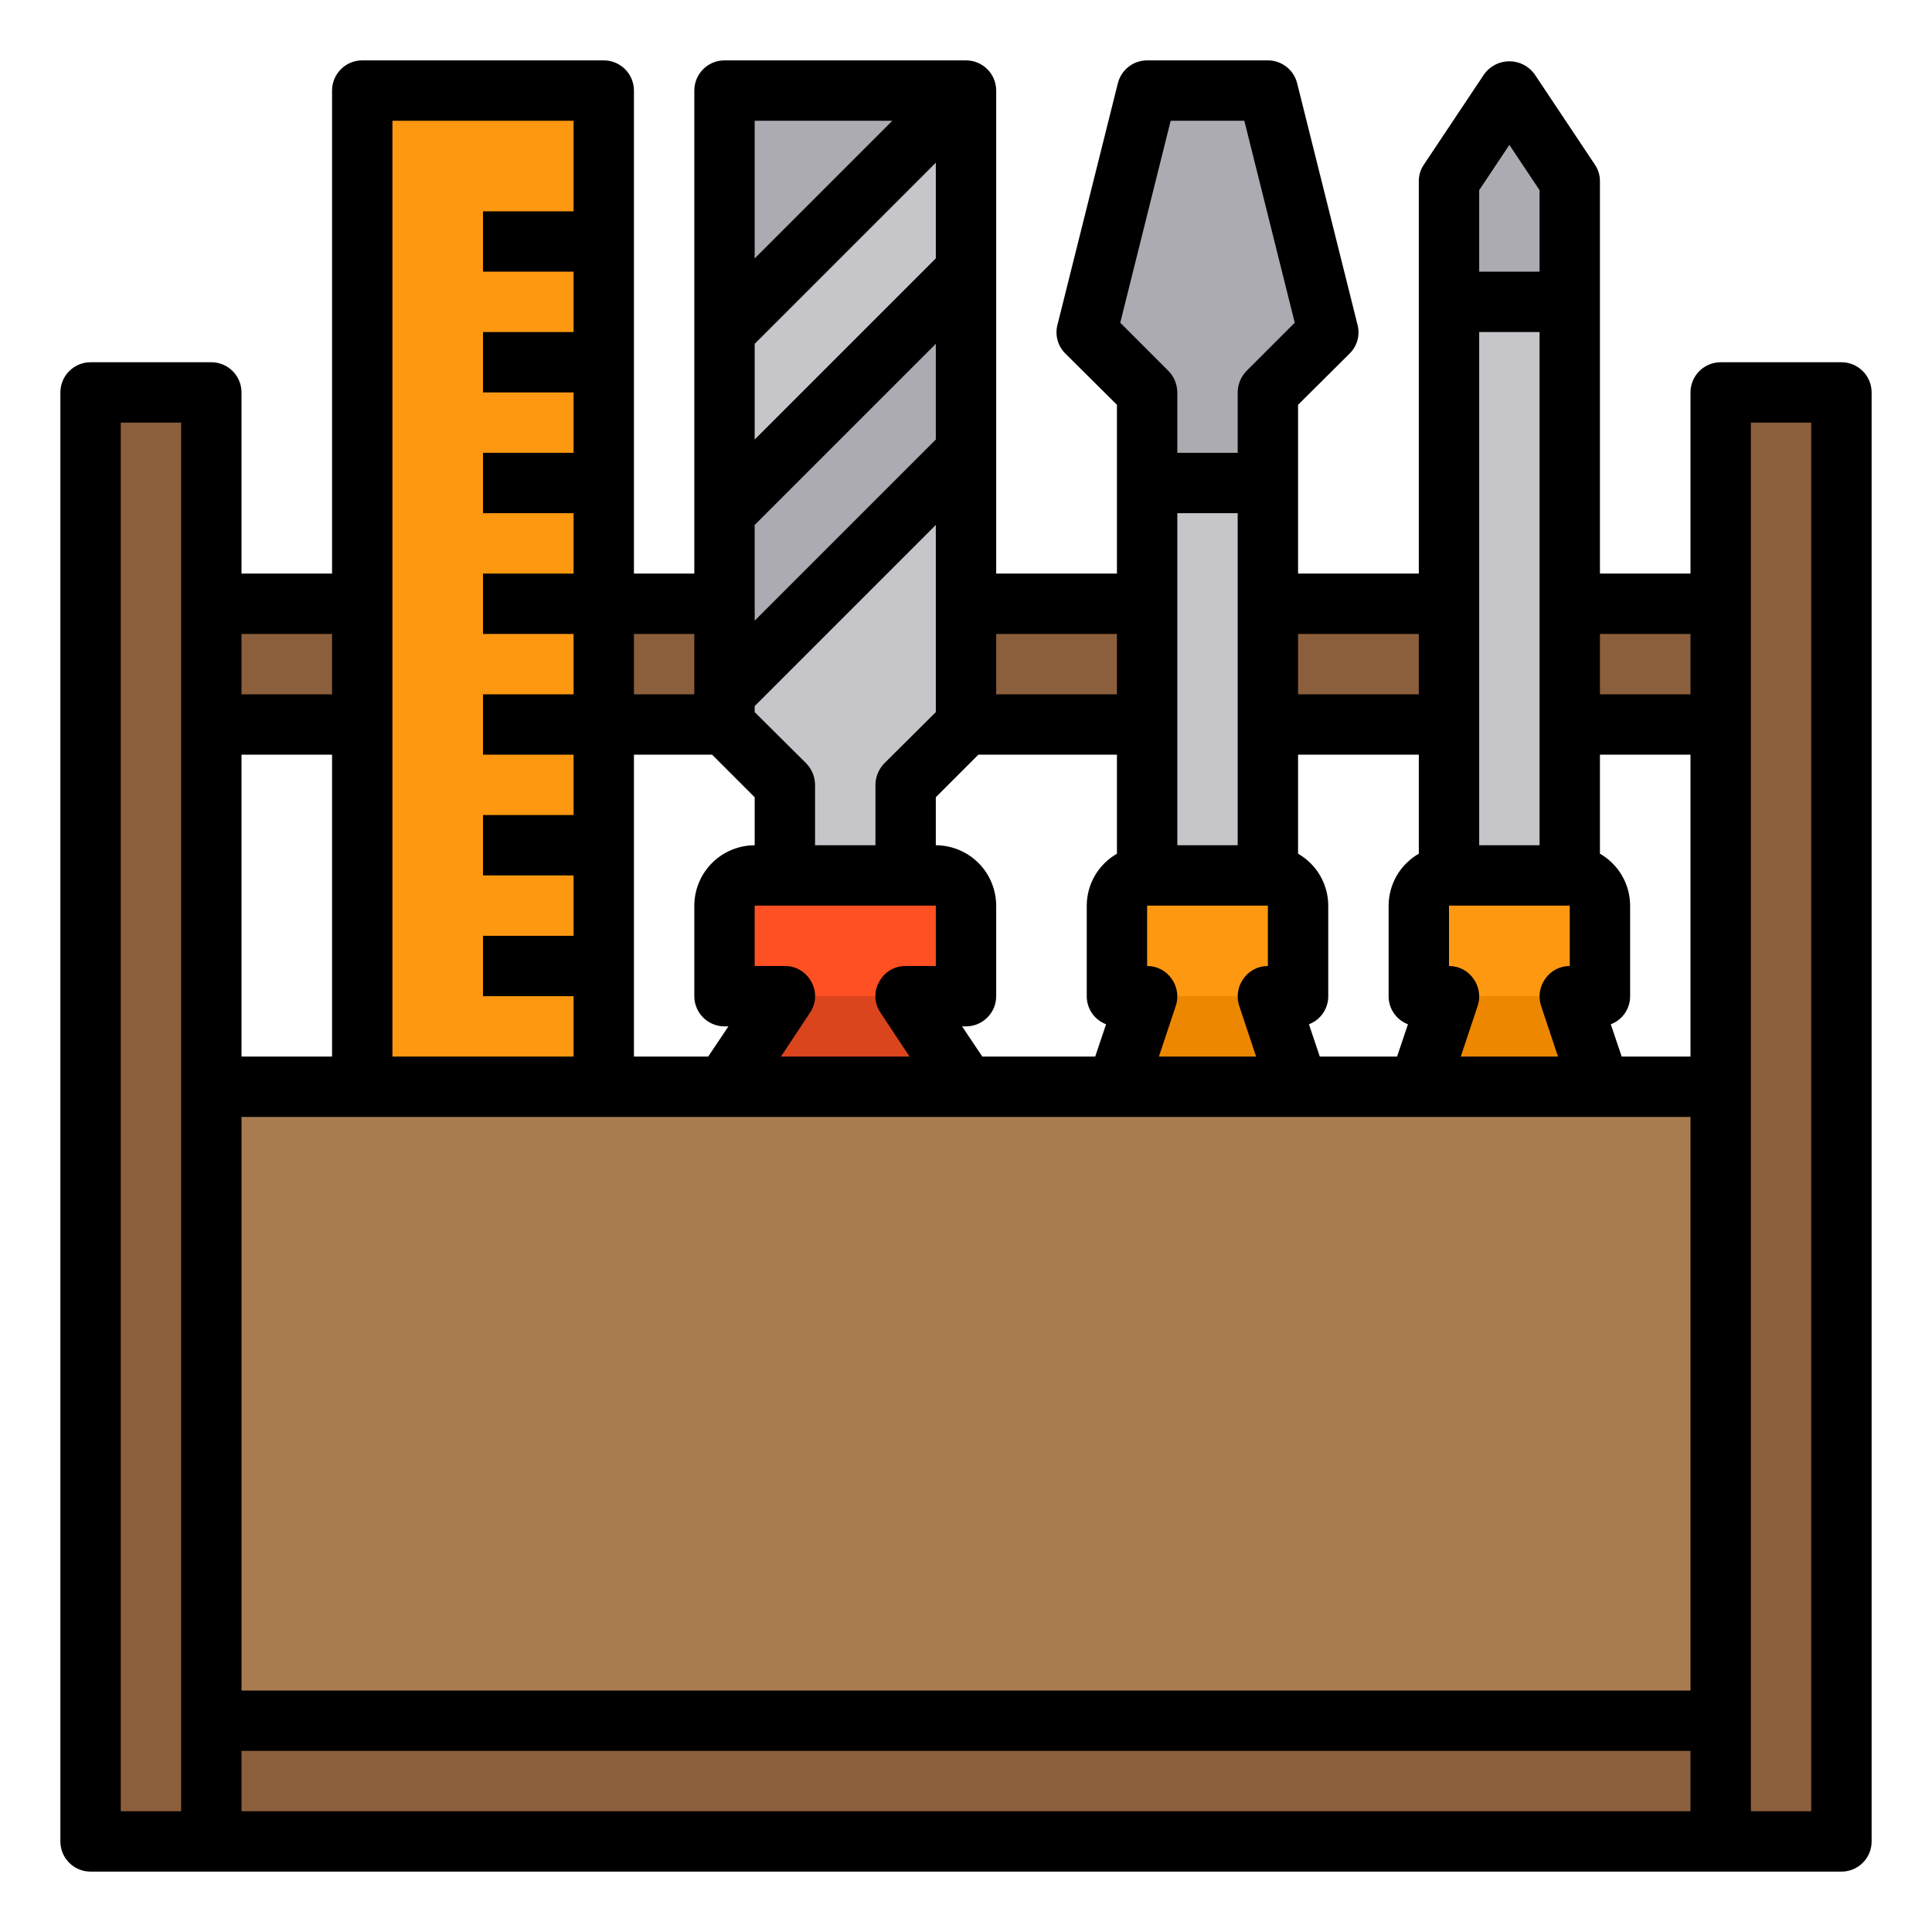 <?xml version="1.0" encoding="UTF-8" standalone="no"?> <svg width="64" height="64" viewBox="0 0 64 64" fill="none" xmlns="http://www.w3.org/2000/svg">
<path d="M57 20H7V24H57V20Z" fill="#8B5E3C"/>
<path d="M53 33H52L52.67 35L53 36H47L47.33 35L48 33H47V30C47 29.735 47.105 29.48 47.293 29.293C47.48 29.105 47.735 29 48 29H52C52.265 29 52.52 29.105 52.707 29.293C52.895 29.48 53 29.735 53 30V33Z" fill="#FF9811"/>
<path d="M52 24V29H48V24V20V10H52V20V24Z" fill="#C6C5CA"/>
<path d="M52 6V10H48V6L50 3L52 6Z" fill="#ACABB1"/>
<path d="M42 3L44 11L42 13V16H38V13L36 11L38 3H42Z" fill="#ACABB1"/>
<path d="M43 33H42L42.67 35L43 36H37L37.33 35L38 33H37V30C37 29.735 37.105 29.48 37.293 29.293C37.48 29.105 37.735 29 38 29H42C42.265 29 42.52 29.105 42.707 29.293C42.895 29.48 43 29.735 43 30V33Z" fill="#FF9811"/>
<path d="M42 24V29H38V24V20V16H42V20V24Z" fill="#C6C5CA"/>
<path d="M32 3V8.97L31 9.97L28 12.97L25 15.97L24 16.98V10.98L25 9.97L28 6.97L31.97 3H32Z" fill="#C6C5CA"/>
<path d="M31.97 3L28 6.97L25 9.97L24 10.98V3H31.97Z" fill="#ACABB1"/>
<path d="M32 8.97V14.97L31 15.97L28 18.97L24 22.98V20V16.98L25 15.97L28 12.97L31 9.97L32 8.97Z" fill="#ACABB1"/>
<path d="M32 33H30L31.33 35L32 36H24L24.67 35L26 33H24V30C24 29.735 24.105 29.48 24.293 29.293C24.48 29.105 24.735 29 25 29H31C31.265 29 31.52 29.105 31.707 29.293C31.895 29.48 32 29.735 32 30V33Z" fill="#FF5023"/>
<path d="M32 20V24L30 26V29H26V26L24 24V22.98L28 18.97L31 15.97L32 14.97V20Z" fill="#C6C5CA"/>
<path d="M20 32V36H12V24V20V3H20V8V12V16V20V24V28V32Z" fill="#FF9811"/>
<path d="M61 13V61H57V57V36V24V20V13H61Z" fill="#8B5E3C"/>
<path d="M57 36V57H7V36H12H20H24H32H37H43H47H53H57Z" fill="#A97C50"/>
<path d="M57 57H7V61H57V57Z" fill="#8B5E3C"/>
<path d="M7 57V61H3V13H7V20V24V36V57Z" fill="#8B5E3C"/>
<path d="M31.33 35H24.67L26 33H30L31.33 35Z" fill="#DB451E"/>
<path d="M42.67 35H37.33L38 33H42L42.67 35Z" fill="#EE8700"/>
<path d="M52.67 35H47.33L48 33H52L52.67 35Z" fill="#EE8700"/>
<path d="M61 12H57C56.735 12 56.48 12.105 56.293 12.293C56.105 12.48 56 12.735 56 13V19H53V6C53.001 5.804 52.941 5.612 52.83 5.45L50.83 2.45C50.734 2.32 50.609 2.214 50.465 2.141C50.321 2.068 50.162 2.03 50 2.03C49.838 2.03 49.679 2.068 49.535 2.141C49.391 2.214 49.266 2.32 49.17 2.45L47.17 5.45C47.059 5.612 46.999 5.804 47 6V19H43V13.41L44.71 11.71C44.833 11.588 44.922 11.437 44.967 11.27C45.013 11.103 45.014 10.927 44.97 10.76L42.97 2.76C42.916 2.543 42.792 2.351 42.616 2.213C42.44 2.075 42.223 2 42 2H38C37.777 2 37.56 2.075 37.384 2.213C37.208 2.351 37.084 2.543 37.03 2.76L35.03 10.76C34.986 10.927 34.987 11.103 35.033 11.27C35.078 11.437 35.167 11.588 35.29 11.71L37 13.41V19H33V3C33 2.735 32.895 2.48 32.707 2.293C32.52 2.105 32.265 2 32 2H24C23.735 2 23.48 2.105 23.293 2.293C23.105 2.48 23 2.735 23 3V19H21V3C21 2.735 20.895 2.48 20.707 2.293C20.52 2.105 20.265 2 20 2H12C11.735 2 11.48 2.105 11.293 2.293C11.105 2.48 11 2.735 11 3V19H8V13C8 12.735 7.895 12.48 7.707 12.293C7.52 12.105 7.265 12 7 12H3C2.735 12 2.48 12.105 2.293 12.293C2.105 12.48 2 12.735 2 13V61C2 61.265 2.105 61.52 2.293 61.707C2.48 61.895 2.735 62 3 62H61C61.265 62 61.52 61.895 61.707 61.707C61.895 61.52 62 61.265 62 61V13C62 12.735 61.895 12.48 61.707 12.293C61.52 12.105 61.265 12 61 12ZM6 60H4V14H6V60ZM49 6.3L50 4.8L51 6.3V9H49V6.3ZM49 11H51V28H49V11ZM48 30H52V32C51.841 31.999 51.684 32.037 51.543 32.11C51.402 32.184 51.281 32.29 51.19 32.42C51.097 32.548 51.036 32.697 51.012 32.853C50.987 33.01 51 33.17 51.05 33.32L51.61 35H48.39L48.95 33.32C49 33.17 49.013 33.01 48.988 32.853C48.964 32.697 48.903 32.548 48.81 32.42C48.719 32.29 48.598 32.184 48.457 32.11C48.316 32.037 48.159 31.999 48 32V30ZM43 21H47V23H43V21ZM43 25H47V28.28C46.697 28.454 46.445 28.704 46.269 29.006C46.094 29.308 46.001 29.651 46 30V33C45.999 33.202 46.06 33.399 46.174 33.565C46.289 33.731 46.451 33.859 46.64 33.93L46.28 35H43.72L43.36 33.93C43.549 33.859 43.711 33.731 43.826 33.565C43.94 33.399 44.001 33.202 44 33V30C43.999 29.651 43.906 29.308 43.731 29.006C43.555 28.704 43.303 28.454 43 28.28V25ZM38.78 4H41.22L42.89 10.69L41.29 12.29C41.106 12.481 41.002 12.735 41 13V15H39V13C38.998 12.735 38.894 12.481 38.71 12.29L37.11 10.69L38.78 4ZM41.05 33.32L41.61 35H38.39L38.95 33.32C39 33.17 39.013 33.01 38.988 32.853C38.964 32.697 38.903 32.548 38.81 32.42C38.719 32.29 38.598 32.184 38.457 32.11C38.316 32.037 38.159 31.999 38 32V30H42V32C41.841 31.999 41.684 32.037 41.543 32.11C41.402 32.184 41.281 32.29 41.19 32.42C41.097 32.548 41.036 32.697 41.012 32.853C40.987 33.01 41 33.17 41.05 33.32V33.32ZM39 28V17H41V28H39ZM33 21H37V23H33V21ZM32.41 25H37V28.28C36.697 28.454 36.445 28.704 36.269 29.006C36.094 29.308 36.001 29.651 36 30V33C35.999 33.202 36.06 33.399 36.174 33.565C36.289 33.731 36.451 33.859 36.64 33.93L36.28 35H32.54L31.87 34H32C32.265 34 32.52 33.895 32.707 33.707C32.895 33.52 33 33.265 33 33V30C32.998 29.47 32.787 28.962 32.413 28.587C32.038 28.213 31.53 28.002 31 28V26.41L32.41 25ZM25 4H29.56L25 8.56V4ZM25 11.39L31 5.39V8.56L25 14.56V11.39ZM25 17.39L31 11.39V14.56L25 20.56V17.39ZM25 23.39L31 17.39V23.59L29.29 25.29C29.106 25.481 29.002 25.735 29 26V28H27V26C26.998 25.735 26.894 25.481 26.71 25.29L25 23.59V23.39ZM29.17 33.55L30.13 35H25.87L26.83 33.55C26.933 33.402 26.992 33.227 27.001 33.047C27.01 32.867 26.968 32.688 26.88 32.53C26.796 32.369 26.67 32.235 26.515 32.141C26.359 32.047 26.181 31.999 26 32H25V30H31V32H30C29.819 31.999 29.641 32.047 29.485 32.141C29.33 32.235 29.204 32.369 29.12 32.53C29.032 32.688 28.99 32.867 28.999 33.047C29.008 33.227 29.067 33.402 29.17 33.55V33.55ZM21 21H23V23H21V21ZM21 25H23.59L25 26.41V28C24.47 28.002 23.962 28.213 23.587 28.587C23.213 28.962 23.002 29.47 23 30V33C23 33.265 23.105 33.52 23.293 33.707C23.48 33.895 23.735 34 24 34H24.13L23.46 35H21V25ZM13 4H19V7H16V9H19V11H16V13H19V15H16V17H19V19H16V21H19V23H16V25H19V27H16V29H19V31H16V33H19V35H13V4ZM8 21H11V23H8V21ZM8 25H11V35H8V25ZM56 60H8V58H56V60ZM56 56H8V37H56V56ZM56 35H53.72L53.36 33.93C53.549 33.859 53.711 33.731 53.826 33.565C53.94 33.399 54.001 33.202 54 33V30C53.999 29.651 53.906 29.308 53.731 29.006C53.555 28.704 53.303 28.454 53 28.28V25H56V35ZM56 23H53V21H56V23ZM60 60H58V14H60V60Z" fill="black"/>
</svg>
